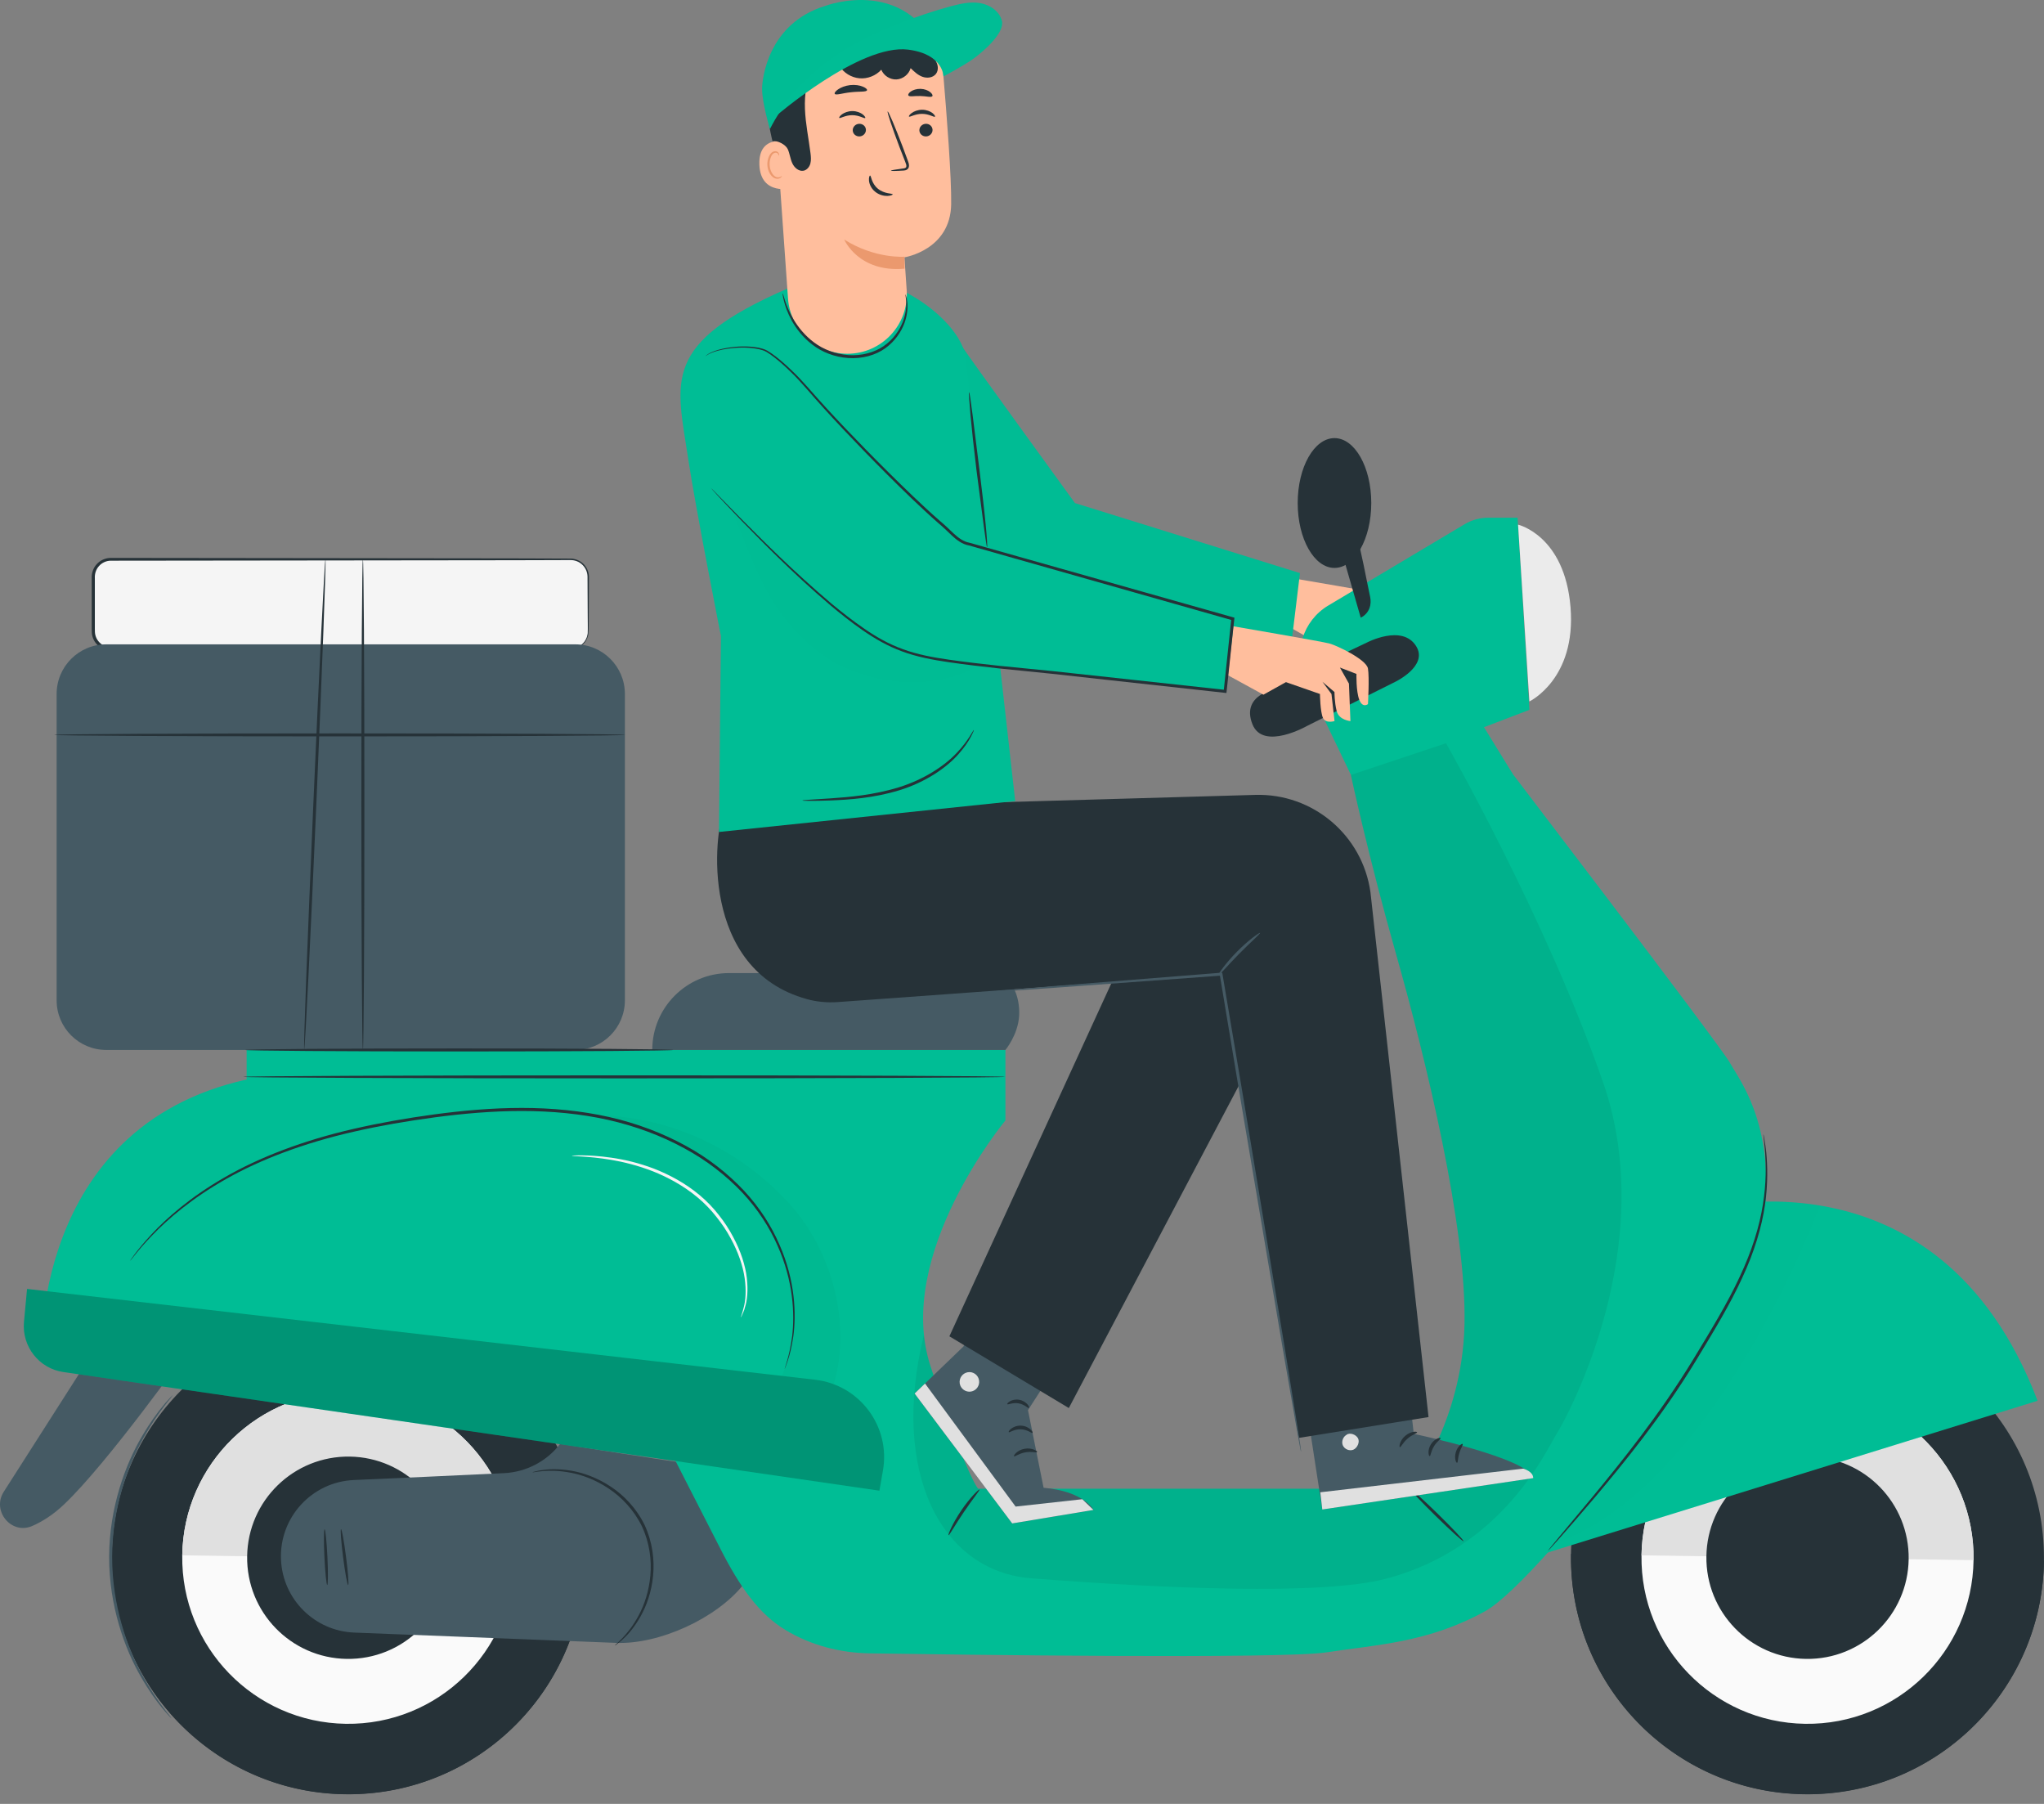 <svg width="136" height="120" viewBox="0 0 136 120" fill="none" xmlns="http://www.w3.org/2000/svg">
<rect x="0" y="0" width="136" height="120" fill="#808080" stroke="none"/>
<g clip-path="url(#clip0)">
<path d="M85.778 38.427C85.778 38.427 91.985 39.477 92.486 39.608C92.986 39.743 94.953 40.674 95.053 41.275C95.153 41.875 95.053 43.641 95.053 43.641C95.053 43.641 94.698 43.93 94.475 43.353C94.252 42.775 94.287 41.632 94.287 41.632L93.186 41.209L93.786 42.275L93.886 44.773C93.886 44.773 93.117 44.703 92.971 44.103C92.82 43.507 92.824 42.837 92.824 42.837L92.024 42.156L92.624 42.968L92.828 44.769C92.828 44.769 92.243 44.958 92.058 44.557C91.874 44.157 91.858 42.968 91.858 42.968L89.596 42.179L88.098 43.014L85.301 41.432L85.778 38.427Z" fill="#FFBE9D"/>
<path d="M64.042 23.083C64.069 23.206 71.523 33.466 71.523 33.466L86.494 38.123L85.812 43.745L67.463 40.051L60.952 32.577L64.042 23.083Z" fill="#00BD95"/>
<g opacity="0.2">
<g opacity="0.2">
<path opacity="0.2" d="M64.042 23.083C64.069 23.206 71.523 33.466 71.523 33.466L86.494 38.123L85.812 43.745L67.463 40.051L60.952 32.577L64.042 23.083Z" fill="black"/>
</g>
</g>
<path d="M37.968 43.164H7.377C6.731 43.164 6.203 42.641 6.203 41.99V38.376C6.203 37.73 6.727 37.203 7.377 37.203H37.965C38.611 37.203 39.138 37.726 39.138 38.376V41.99C39.142 42.641 38.615 43.164 37.968 43.164Z" fill="#F5F5F5"/>
<path d="M37.969 43.164C37.969 43.156 38.034 43.16 38.161 43.137C38.284 43.11 38.477 43.06 38.673 42.902C38.865 42.752 39.066 42.487 39.104 42.125C39.119 41.763 39.104 41.332 39.104 40.855C39.1 40.374 39.1 39.843 39.096 39.258C39.096 38.965 39.092 38.661 39.092 38.346C39.085 38.042 38.946 37.734 38.696 37.522C38.573 37.415 38.423 37.338 38.261 37.295C38.099 37.249 37.926 37.257 37.742 37.257C37.376 37.257 37.003 37.261 36.618 37.261C35.844 37.264 35.029 37.264 34.174 37.268C27.312 37.276 17.841 37.288 7.385 37.299C7.085 37.295 6.789 37.43 6.592 37.649C6.388 37.873 6.292 38.165 6.311 38.477C6.311 39.123 6.311 39.766 6.311 40.401C6.311 40.72 6.311 41.036 6.311 41.352V41.825C6.311 41.986 6.311 42.125 6.35 42.267C6.423 42.544 6.615 42.787 6.866 42.925C6.989 42.995 7.127 43.037 7.27 43.053C7.404 43.064 7.57 43.056 7.724 43.06C10.191 43.064 12.569 43.064 14.836 43.068C19.369 43.076 23.448 43.083 26.881 43.091C30.303 43.103 33.074 43.114 35.002 43.122C35.952 43.13 36.695 43.137 37.211 43.141C37.457 43.145 37.645 43.149 37.784 43.153C37.903 43.16 37.969 43.164 37.969 43.164C37.969 43.164 37.903 43.172 37.772 43.176C37.634 43.179 37.445 43.179 37.199 43.187C36.687 43.191 35.944 43.199 34.99 43.206C33.066 43.214 30.291 43.226 26.87 43.237C23.441 43.245 19.358 43.249 14.824 43.26C12.557 43.26 10.179 43.264 7.712 43.268C7.554 43.264 7.412 43.276 7.239 43.26C7.073 43.241 6.908 43.191 6.762 43.11C6.465 42.949 6.238 42.66 6.15 42.333C6.104 42.171 6.104 41.99 6.104 41.84V41.367C6.104 41.051 6.104 40.732 6.104 40.416C6.104 39.778 6.104 39.139 6.104 38.492C6.081 38.161 6.196 37.784 6.435 37.53C6.669 37.268 7.023 37.111 7.377 37.114C17.834 37.126 27.305 37.138 34.166 37.145C35.025 37.149 35.84 37.149 36.61 37.153C36.995 37.153 37.372 37.157 37.734 37.157C37.911 37.157 38.103 37.149 38.28 37.203C38.457 37.253 38.623 37.338 38.758 37.457C39.031 37.692 39.181 38.03 39.185 38.361C39.185 38.677 39.185 38.981 39.181 39.273C39.177 39.855 39.173 40.389 39.173 40.87C39.166 41.352 39.177 41.771 39.154 42.148C39.104 42.529 38.892 42.798 38.688 42.953C38.48 43.11 38.284 43.153 38.157 43.176C38.034 43.176 37.969 43.164 37.969 43.164Z" fill="#263238"/>
<path d="M121.017 119.332C129.697 118.914 136.396 111.539 135.979 102.859C135.561 94.178 128.186 87.48 119.506 87.897C110.825 88.314 104.127 95.689 104.544 104.37C104.961 113.05 112.336 119.749 121.017 119.332Z" fill="#263238"/>
<path d="M104.535 103.358C104.535 103.373 104.531 103.385 104.531 103.4C104.404 112.09 111.347 119.236 120.037 119.359C128.726 119.486 135.873 112.544 135.996 103.854C135.996 103.839 135.996 103.827 135.996 103.812L104.535 103.358Z" fill="#263238"/>
<path d="M109.219 103.465C109.13 109.565 114.006 114.583 120.106 114.672C126.206 114.76 131.224 109.885 131.313 103.785C131.401 97.685 126.525 92.667 120.425 92.578C114.326 92.49 109.307 97.366 109.219 103.465Z" fill="#FAFAFA"/>
<path d="M120.425 92.578C114.326 92.49 109.307 97.366 109.219 103.465L131.313 103.785C131.401 97.681 126.525 92.667 120.425 92.578Z" fill="#E0E0E0"/>
<path d="M113.537 103.527C113.483 107.244 116.454 110.3 120.167 110.354C123.885 110.408 126.941 107.437 126.995 103.723C127.048 100.006 124.078 96.95 120.364 96.896C116.646 96.842 113.591 99.809 113.537 103.527Z" fill="#263238"/>
<path d="M112.798 80.552C112.798 80.552 128.907 75.68 135.573 93.182L101.86 103.623L112.798 80.552Z" fill="#00BD95"/>
<path d="M23.933 119.335C32.613 118.917 39.312 111.542 38.895 102.862C38.478 94.181 31.103 87.483 22.422 87.9C13.742 88.317 7.043 95.692 7.46 104.373C7.877 113.053 15.252 119.752 23.933 119.335Z" fill="#263238"/>
<path d="M7.443 103.358C7.443 103.373 7.439 103.385 7.439 103.4C7.312 112.09 14.255 119.236 22.944 119.359C31.634 119.486 38.781 112.544 38.904 103.854C38.904 103.839 38.904 103.827 38.904 103.812L7.443 103.358Z" fill="#263238"/>
<path d="M12.126 103.465C12.038 109.565 16.914 114.583 23.014 114.672C29.113 114.76 34.132 109.885 34.22 103.785C34.309 97.685 29.433 92.667 23.333 92.578C17.233 92.49 12.215 97.365 12.126 103.465Z" fill="#FAFAFA"/>
<path d="M23.333 92.578C17.233 92.49 12.215 97.365 12.126 103.465L34.22 103.785C34.309 97.681 29.433 92.667 23.333 92.578Z" fill="#E0E0E0"/>
<path d="M16.444 103.527C16.39 107.244 19.361 110.3 23.075 110.354C26.793 110.408 29.848 107.437 29.902 103.723C29.956 100.006 26.985 96.95 23.271 96.896C19.554 96.842 16.498 99.809 16.444 103.527Z" fill="#263238"/>
<path d="M45.558 97.308C45.469 97.354 37.276 96.042 37.276 96.042C36.379 97.212 35.009 97.927 33.539 97.997C29.998 98.166 26.539 98.324 23.541 98.455C20.747 98.578 18.58 100.945 18.696 103.739V103.742C18.807 106.386 20.928 108.499 23.572 108.603L40.997 109.288C43.864 109.4 47.671 107.66 49.46 105.416L45.558 97.308Z" fill="#455A64"/>
<path d="M2.748 90.342C2.748 90.342 1.997 75.006 16.41 71.812V69.845H66.897V74.533C66.897 74.533 59.485 83.457 61.906 90.865C64.327 98.278 65.081 99.032 65.081 99.032H93.813C93.813 99.032 97.292 94.645 97.442 88.145C97.593 81.641 94.891 70.523 92.874 63.415C91.039 56.953 89.88 51.546 89.88 51.546L98.501 48.671C98.501 48.671 114.453 69.526 115.103 70.7C115.753 71.874 117.97 74.61 117.447 80.602C116.923 86.594 102.592 105.101 98.812 107.183C95.033 109.269 91.647 109.4 88.256 109.919C85.316 110.373 63.561 110.073 57.873 109.985C55.895 109.954 53.944 109.45 52.254 108.426C50.553 107.395 49.272 105.686 47.859 102.884L44.861 97.019L2.748 90.342Z" fill="#00BD95"/>
<path d="M6.612 89.276L0.25 99.236C-0.566 100.51 0.754 102.115 2.14 101.514C2.813 101.222 3.537 100.768 4.272 100.067C7.181 97.3 12.365 90.011 12.365 90.011L6.612 89.276Z" fill="#455A64"/>
<path d="M52.212 91.07C52.208 91.07 52.219 91.019 52.25 90.923C52.281 90.819 52.323 90.681 52.377 90.504C52.485 90.134 52.616 89.584 52.712 88.861C52.874 87.425 52.801 85.235 51.727 82.849C51.203 81.66 50.43 80.444 49.383 79.328C48.333 78.22 47.036 77.196 45.519 76.38C44.011 75.56 42.302 74.914 40.478 74.502C38.65 74.09 36.706 73.906 34.717 73.906C32.727 73.906 30.788 74.082 28.925 74.329C27.062 74.579 25.276 74.887 23.591 75.272C20.224 76.03 17.295 77.15 15.028 78.439C12.754 79.72 11.141 81.121 10.133 82.172C9.625 82.695 9.259 83.13 9.017 83.43C8.901 83.573 8.813 83.688 8.744 83.773C8.682 83.85 8.647 83.888 8.644 83.885C8.644 83.885 9.075 83.192 10.075 82.118C11.068 81.044 12.677 79.62 14.955 78.316C17.226 77 20.17 75.861 23.549 75.091C25.238 74.702 27.028 74.386 28.898 74.132C30.764 73.882 32.716 73.701 34.717 73.701C36.718 73.701 38.677 73.89 40.52 74.306C42.364 74.721 44.084 75.376 45.608 76.211C47.136 77.038 48.448 78.081 49.506 79.209C50.561 80.344 51.338 81.579 51.858 82.788C52.924 85.208 52.978 87.425 52.789 88.864C52.681 89.592 52.539 90.146 52.416 90.511C52.354 90.685 52.304 90.823 52.27 90.923C52.231 91.023 52.212 91.07 52.212 91.07Z" fill="#263238"/>
<path d="M49.302 87.625C49.279 87.617 49.387 87.383 49.491 86.944C49.61 86.505 49.66 85.84 49.549 85.039C49.437 84.235 49.129 83.307 48.61 82.364C48.356 81.891 48.044 81.421 47.678 80.963C47.32 80.502 46.901 80.063 46.428 79.667C45.477 78.87 44.422 78.308 43.426 77.912C42.421 77.523 41.475 77.292 40.67 77.157C39.866 77.023 39.204 76.965 38.75 76.938C38.292 76.911 38.042 76.9 38.042 76.884C38.042 76.876 38.103 76.873 38.227 76.865C38.346 76.861 38.527 76.853 38.754 76.857C39.212 76.861 39.877 76.896 40.693 77.015C41.509 77.13 42.471 77.35 43.495 77.735C44.511 78.131 45.589 78.697 46.558 79.509C47.043 79.917 47.471 80.363 47.836 80.837C48.206 81.302 48.521 81.787 48.775 82.272C49.295 83.234 49.595 84.189 49.691 85.016C49.787 85.84 49.714 86.521 49.568 86.959C49.522 87.186 49.425 87.344 49.383 87.46C49.337 87.575 49.306 87.629 49.302 87.625Z" fill="#F5F5F5"/>
<g opacity="0.4">
<g opacity="0.4">
<g opacity="0.4">
<path opacity="0.4" d="M39.416 74.19C42.237 74.729 44.703 75.741 47.016 77.284C49.329 78.828 51.103 81.017 52.108 83.611C53.116 86.205 52.966 89.642 51.904 91.789L55.471 92.085C56.672 88.079 55.364 83.165 52.477 80.028C49.094 76.349 44.438 74.19 39.416 74.19Z" fill="black"/>
</g>
</g>
</g>
<path d="M38.277 69.845H7.07C5.245 69.845 3.768 68.368 3.768 66.543V46.166C3.768 44.342 5.245 42.864 7.07 42.864H38.277C40.101 42.864 41.578 44.342 41.578 46.166V66.543C41.578 68.368 40.101 69.845 38.277 69.845Z" fill="#455A64"/>
<path d="M41.578 48.887C41.578 48.941 33.077 48.987 22.594 48.987C12.107 48.987 3.606 48.941 3.606 48.887C3.606 48.833 12.107 48.787 22.594 48.787C33.077 48.787 41.578 48.829 41.578 48.887Z" fill="#263238"/>
<path d="M66.87 71.635C66.87 71.689 55.521 71.735 41.529 71.735C27.528 71.735 16.186 71.689 16.186 71.635C16.186 71.581 27.532 71.535 41.529 71.535C55.525 71.531 66.87 71.577 66.87 71.635Z" fill="#263238"/>
<path d="M66.897 69.845C66.897 69.845 67.729 68.853 67.809 67.582C67.89 66.312 67.309 64.731 65.947 64.731H48.513C45.689 64.731 43.399 67.021 43.399 69.845H66.897Z" fill="#455A64"/>
<path d="M89.884 51.546L86.852 45.223C86.024 43.426 86.682 41.29 88.383 40.278L97.45 34.871C97.924 34.59 98.466 34.44 99.016 34.44H100.975L101.76 47.22L98.739 48.375L100.652 51.484L89.884 51.546Z" fill="#00BD95"/>
<path d="M101.006 34.901C101.006 34.901 104.108 35.614 104.497 40.393C104.885 45.177 101.76 46.662 101.76 46.662L101.006 34.901Z" fill="#EBEBEB"/>
<path d="M90.939 42.748C90.939 42.748 84.669 45.719 83.904 46.208C83.373 46.547 82.918 47.14 83.334 48.182C84.046 49.961 86.975 48.286 86.975 48.286L92.809 45.369C92.809 45.369 95.053 44.311 94.225 42.983C93.302 41.498 90.939 42.748 90.939 42.748Z" fill="#263238"/>
<path d="M82.064 41.663C82.064 41.663 87.952 42.672 88.453 42.806C88.953 42.941 90.919 43.872 91.019 44.473C91.12 45.073 91.019 46.839 91.019 46.839C91.019 46.839 90.665 47.128 90.442 46.551C90.219 45.974 90.254 44.831 90.254 44.831L89.153 44.407L89.753 45.473L89.853 47.971C89.853 47.971 89.084 47.902 88.937 47.301C88.787 46.705 88.791 46.035 88.791 46.035L87.991 45.354L88.591 46.166L88.795 47.967C88.795 47.967 88.21 48.156 88.025 47.755C87.841 47.355 87.825 46.166 87.825 46.166L85.562 45.377L84.065 46.212L81.71 44.923L82.064 41.663Z" fill="#FFBE9D"/>
<path d="M91.239 33.462C91.239 35.848 90.142 37.78 88.791 37.78C87.44 37.78 86.344 35.848 86.344 33.462C86.344 31.076 87.44 29.144 88.791 29.144C90.142 29.144 91.239 31.076 91.239 33.462Z" fill="#263238"/>
<path d="M89.195 36.429L90.538 41.09C91.139 40.786 91.266 40.185 91.166 39.712C90.827 38.115 90.638 36.98 90.265 35.579C90.219 35.44 89.195 36.429 89.195 36.429Z" fill="#263238"/>
<g opacity="0.4">
<g opacity="0.4">
<path opacity="0.4" d="M62.568 92.859C62.433 92.474 62.298 92.082 62.172 91.678C62.052 91.3 61.91 90.912 61.81 90.538C61.625 89.869 61.517 89.18 61.475 88.784C59.204 98.028 62.672 104.535 68.621 104.993C77.315 105.663 87.918 106.148 92.205 105.024C100.021 102.973 102.888 96.457 103.573 95.38C104.258 94.306 110.473 82.942 106.663 72.001C102.853 61.059 96.211 49.441 96.211 49.441L89.88 51.55C89.88 51.55 91.039 56.953 92.874 63.419C94.891 70.526 97.593 81.645 97.442 88.148C97.292 94.652 93.813 99.036 93.813 99.036H65.081C65.081 99.036 64.465 98.416 62.568 92.859Z" fill="black"/>
</g>
</g>
<path d="M1.597 87.937L1.801 85.743L54.248 91.785C57.207 92.132 59.266 94.899 58.746 97.835L58.512 99.163L4.229 91.273C2.602 91.043 1.447 89.573 1.597 87.937Z" fill="#00BD95"/>
<g opacity="0.6">
<g opacity="0.6">
<path opacity="0.6" d="M1.597 87.937L1.801 85.743L54.248 91.785C57.207 92.132 59.266 94.899 58.746 97.835L58.512 99.163L4.229 91.273C2.602 91.043 1.447 89.573 1.597 87.937Z" fill="black"/>
</g>
</g>
<g opacity="0.3">
<g opacity="0.3">
<g opacity="0.3">
<path opacity="0.3" d="M103.573 102.611C103.573 102.611 115.118 89.911 117.501 79.928C118.301 79.921 120.164 80.001 121.076 80.194C121.076 80.194 114.249 98.751 103.573 102.611Z" fill="black"/>
</g>
</g>
</g>
<path d="M117.331 75.453C117.339 75.453 117.358 75.56 117.393 75.772C117.424 75.984 117.485 76.295 117.524 76.699C117.597 77.508 117.647 78.701 117.435 80.148C117.227 81.595 116.731 83.28 115.911 85.027C115.111 86.782 114.002 88.595 112.855 90.492C110.543 94.298 107.968 97.408 106.098 99.632C105.159 100.741 104.381 101.626 103.842 102.238C103.581 102.53 103.373 102.761 103.219 102.934C103.073 103.092 102.996 103.173 102.992 103.169C102.988 103.165 103.053 103.077 103.188 102.907C103.334 102.73 103.535 102.488 103.785 102.184C104.32 101.545 105.066 100.644 105.99 99.54C107.833 97.296 110.381 94.175 112.686 90.388C113.837 88.491 114.941 86.69 115.746 84.951C116.569 83.219 117.073 81.556 117.297 80.128C117.527 78.697 117.501 77.519 117.447 76.711C117.42 76.307 117.37 75.995 117.354 75.78C117.331 75.568 117.323 75.453 117.331 75.453Z" fill="#263238"/>
<path d="M97.373 102.519C97.335 102.557 96.507 101.81 95.526 100.848C94.545 99.886 93.779 99.074 93.817 99.036C93.856 98.997 94.683 99.744 95.668 100.706C96.646 101.668 97.412 102.48 97.373 102.519Z" fill="#263238"/>
<path d="M63.111 102.126C63.064 102.103 63.38 101.329 63.957 100.483C64.531 99.632 65.135 99.051 65.169 99.09C65.212 99.128 64.684 99.759 64.123 100.598C63.553 101.429 63.161 102.153 63.111 102.126Z" fill="#263238"/>
<path d="M40.924 109.457C40.878 109.419 41.752 108.861 42.498 107.456C42.872 106.763 43.176 105.859 43.272 104.82C43.368 103.789 43.218 102.619 42.71 101.533C42.183 100.456 41.371 99.605 40.509 99.028C39.643 98.447 38.75 98.116 37.976 97.97C36.414 97.666 35.433 97.997 35.433 97.935C35.433 97.927 35.49 97.912 35.606 97.885C35.721 97.862 35.887 97.808 36.11 97.789C36.553 97.72 37.211 97.7 38.003 97.835C38.796 97.966 39.72 98.293 40.613 98.878C41.505 99.459 42.348 100.333 42.891 101.449C43.414 102.572 43.56 103.777 43.453 104.839C43.349 105.901 43.018 106.825 42.621 107.525C42.229 108.226 41.798 108.726 41.463 109.026C41.305 109.188 41.159 109.28 41.067 109.357C40.982 109.43 40.928 109.465 40.924 109.457Z" fill="#263238"/>
<path d="M21.774 105.44C21.721 105.443 21.636 104.612 21.586 103.588C21.536 102.565 21.544 101.734 21.597 101.73C21.651 101.726 21.736 102.553 21.786 103.581C21.836 104.604 21.828 105.436 21.774 105.44Z" fill="#263238"/>
<path d="M23.164 105.44C23.11 105.447 22.96 104.62 22.829 103.596C22.698 102.569 22.637 101.734 22.69 101.726C22.744 101.718 22.894 102.546 23.025 103.573C23.16 104.597 23.221 105.436 23.164 105.44Z" fill="#263238"/>
<path d="M44.796 69.845C44.796 69.899 38.419 69.945 30.557 69.945C22.69 69.945 16.314 69.899 16.314 69.845C16.314 69.791 22.69 69.745 30.557 69.745C38.419 69.745 44.796 69.791 44.796 69.845Z" fill="#263238"/>
<path d="M24.145 69.826C24.091 69.826 24.045 62.522 24.045 53.516C24.045 44.507 24.091 37.203 24.145 37.203C24.199 37.203 24.245 44.503 24.245 53.516C24.245 62.526 24.199 69.826 24.145 69.826Z" fill="#263238"/>
<path d="M20.239 69.803C20.185 69.799 20.458 62.502 20.847 53.501C21.239 44.499 21.601 37.203 21.655 37.207C21.709 37.211 21.436 44.507 21.047 53.509C20.658 62.506 20.297 69.803 20.239 69.803Z" fill="#263238"/>
<path d="M11.407 114.306C11.403 114.31 11.345 114.252 11.237 114.137C11.133 114.018 10.972 113.852 10.787 113.618C10.406 113.16 9.898 112.459 9.367 111.532C8.305 109.696 7.25 106.825 7.262 103.542C7.277 100.256 8.355 97.396 9.433 95.568C9.971 94.645 10.487 93.948 10.868 93.494C11.053 93.259 11.218 93.098 11.322 92.978C11.43 92.863 11.488 92.805 11.491 92.809C11.495 92.813 11.449 92.882 11.353 93.005C11.261 93.132 11.103 93.302 10.93 93.54C10.568 94.01 10.071 94.714 9.556 95.638C8.517 97.469 7.474 100.298 7.462 103.542C7.451 106.783 8.467 109.623 9.49 111.462C9.998 112.39 10.487 113.098 10.849 113.571C11.022 113.814 11.176 113.987 11.268 114.11C11.364 114.233 11.415 114.303 11.407 114.306Z" fill="#455A64"/>
<path d="M66.54 84.985L66.42 85.212L64.103 89.573L60.855 92.701L67.348 101.341L72.759 100.444C72.759 100.444 72.15 99.209 69.437 98.97L68.398 93.806L72.212 87.894" fill="#455A64"/>
<path d="M60.855 92.701L67.348 101.341L72.755 100.444L72.012 99.732L67.575 100.221L61.548 92.035L60.855 92.701Z" fill="#E0E0E0"/>
<path d="M69.006 96.596C68.975 96.657 68.633 96.534 68.217 96.615C67.798 96.684 67.525 96.923 67.471 96.873C67.413 96.842 67.663 96.465 68.171 96.376C68.679 96.284 69.049 96.546 69.006 96.596Z" fill="#263238"/>
<path d="M68.702 95.322C68.656 95.368 68.36 95.091 67.917 95.08C67.471 95.064 67.159 95.322 67.117 95.272C67.094 95.249 67.14 95.149 67.278 95.041C67.413 94.933 67.648 94.829 67.925 94.837C68.202 94.845 68.429 94.964 68.556 95.083C68.687 95.199 68.725 95.303 68.702 95.322Z" fill="#263238"/>
<path d="M68.464 93.663C68.41 93.702 68.171 93.421 67.775 93.356C67.378 93.282 67.059 93.467 67.02 93.409C67.001 93.386 67.059 93.298 67.198 93.217C67.336 93.136 67.563 93.071 67.817 93.117C68.067 93.163 68.26 93.298 68.364 93.421C68.468 93.544 68.491 93.648 68.464 93.663Z" fill="#263238"/>
<path d="M69.699 92.139C69.638 92.174 69.433 91.889 69.064 91.728C68.698 91.554 68.352 91.589 68.337 91.524C68.31 91.466 68.71 91.3 69.164 91.508C69.614 91.712 69.761 92.12 69.699 92.139Z" fill="#263238"/>
<path d="M70.219 90.912C70.195 90.935 69.98 90.746 69.653 90.423C69.468 90.234 69.28 90.042 69.087 89.85C68.987 89.734 68.86 89.642 68.764 89.453C68.718 89.357 68.702 89.238 68.741 89.118C68.775 88.995 68.918 88.895 69.037 88.895C69.28 88.891 69.43 88.991 69.588 89.072C69.737 89.165 69.868 89.276 69.98 89.392C70.199 89.63 70.326 89.896 70.392 90.127C70.523 90.596 70.411 90.896 70.392 90.885C70.349 90.881 70.392 90.592 70.23 90.18C70.149 89.977 70.019 89.749 69.818 89.546C69.718 89.445 69.599 89.353 69.468 89.276C69.341 89.203 69.176 89.126 69.06 89.134C69.006 89.141 68.983 89.161 68.968 89.199C68.953 89.242 68.956 89.303 68.979 89.353C69.029 89.465 69.153 89.58 69.253 89.696C69.433 89.903 69.607 90.103 69.78 90.304C70.072 90.662 70.242 90.889 70.219 90.912Z" fill="#263238"/>
<path d="M70.438 91.039C70.411 91.043 70.384 90.754 70.623 90.381C70.857 90.027 71.427 89.592 72.177 89.826C72.235 89.861 72.285 89.93 72.293 90.007C72.301 90.084 72.281 90.142 72.254 90.188C72.204 90.284 72.139 90.334 72.089 90.392C71.977 90.5 71.862 90.596 71.743 90.673C71.508 90.831 71.269 90.931 71.065 90.989C70.653 91.104 70.384 91.066 70.388 91.039C70.384 91 70.642 90.977 71.011 90.827C71.196 90.754 71.408 90.646 71.616 90.488C71.719 90.411 71.823 90.323 71.924 90.223C71.974 90.169 72.023 90.119 72.043 90.077C72.062 90.027 72.058 90.038 72.047 90.027C72.027 90.011 71.95 90 71.881 89.996C71.812 89.992 71.743 89.992 71.673 90C71.539 90.011 71.412 90.046 71.292 90.092C71.058 90.184 70.88 90.334 70.757 90.484C70.515 90.785 70.476 91.05 70.438 91.039Z" fill="#263238"/>
<path d="M65.142 91.82C65.2 92.174 64.962 92.509 64.608 92.57C64.254 92.628 63.919 92.389 63.857 92.035C63.799 91.681 64.038 91.347 64.392 91.285C64.75 91.223 65.085 91.466 65.142 91.82Z" fill="#E0E0E0"/>
<path d="M86.243 89.141L87.979 100.41L102.011 98.324C101.73 96.996 94.067 95.384 94.067 95.384L93.251 88.118L86.243 89.141Z" fill="#455A64"/>
<path d="M89.642 95.422C89.38 95.537 89.238 95.868 89.341 96.134C89.445 96.4 89.784 96.546 90.046 96.438C90.307 96.326 90.492 95.934 90.358 95.68C90.223 95.426 89.819 95.276 89.592 95.445" fill="#E0E0E0"/>
<path d="M87.979 100.414L87.848 99.27L101.352 97.697C101.352 97.697 102.018 97.874 102.014 98.328L87.979 100.414Z" fill="#E0E0E0"/>
<path d="M94.287 95.28C94.294 95.349 93.956 95.43 93.652 95.703C93.34 95.965 93.209 96.288 93.144 96.269C93.078 96.265 93.121 95.842 93.494 95.518C93.867 95.195 94.294 95.214 94.287 95.28Z" fill="#263238"/>
<path d="M95.849 95.668C95.876 95.734 95.595 95.892 95.407 96.219C95.207 96.538 95.195 96.861 95.126 96.865C95.064 96.885 94.956 96.492 95.199 96.092C95.441 95.695 95.838 95.607 95.849 95.668Z" fill="#263238"/>
<path d="M96.95 97.308C96.888 97.331 96.742 97.004 96.865 96.604C96.981 96.2 97.285 96.003 97.319 96.057C97.365 96.107 97.189 96.342 97.096 96.673C96.992 97 97.015 97.289 96.95 97.308Z" fill="#263238"/>
<path d="M93.917 93.644C93.898 93.71 93.571 93.663 93.186 93.748C92.801 93.825 92.52 93.998 92.474 93.944C92.428 93.902 92.682 93.602 93.136 93.509C93.59 93.417 93.944 93.586 93.917 93.644Z" fill="#263238"/>
<path d="M93.336 92.028C93.34 92.055 93.078 92.139 92.632 92.128C92.413 92.124 92.147 92.089 91.862 92.012C91.72 91.974 91.574 91.924 91.427 91.858C91.358 91.828 91.273 91.797 91.189 91.724C91.104 91.662 91.031 91.489 91.104 91.366C91.162 91.246 91.281 91.181 91.381 91.166C91.485 91.147 91.57 91.154 91.651 91.162C91.812 91.177 91.966 91.208 92.109 91.246C92.393 91.327 92.636 91.451 92.82 91.574C93.19 91.828 93.34 92.066 93.317 92.082C93.29 92.109 93.098 91.916 92.732 91.72C92.547 91.62 92.316 91.524 92.051 91.458C91.916 91.427 91.778 91.404 91.627 91.393C91.474 91.377 91.347 91.393 91.32 91.466C91.308 91.493 91.308 91.504 91.347 91.543C91.385 91.578 91.45 91.608 91.52 91.639C91.654 91.701 91.793 91.754 91.924 91.797C92.186 91.882 92.432 91.931 92.644 91.955C93.067 92.012 93.332 91.993 93.336 92.028Z" fill="#263238"/>
<path d="M93.263 92.139C93.24 92.155 93.067 91.928 92.978 91.489C92.932 91.27 92.917 91 92.959 90.704C92.982 90.558 93.017 90.404 93.075 90.25C93.136 90.1 93.209 89.9 93.471 89.826C93.609 89.799 93.74 89.892 93.794 89.98C93.856 90.069 93.875 90.15 93.906 90.227C93.956 90.388 93.975 90.546 93.975 90.7C93.975 91.004 93.89 91.273 93.783 91.47C93.563 91.874 93.29 91.997 93.278 91.978C93.251 91.947 93.471 91.778 93.629 91.397C93.706 91.208 93.763 90.969 93.752 90.704C93.748 90.573 93.725 90.434 93.679 90.3C93.636 90.154 93.559 90.042 93.505 90.065C93.436 90.073 93.332 90.204 93.294 90.331C93.24 90.465 93.201 90.604 93.174 90.739C93.124 91.004 93.121 91.254 93.144 91.458C93.186 91.878 93.298 92.124 93.263 92.139Z" fill="#263238"/>
<path d="M75.202 62.672L63.168 88.895L71.115 93.667L87.756 62.114" fill="#263238"/>
<path d="M95.049 94.267L86.413 95.653L81.244 64.812L55.71 66.663C55.033 66.705 54.352 66.647 53.697 66.466C46.524 64.5 47.497 55.36 48.186 53.894L83.519 52.878C87.352 52.766 90.654 55.556 91.185 59.355L95.049 94.267Z" fill="#263238"/>
<path d="M47.84 55.344L47.967 42.306C47.967 42.306 46.285 33.828 45.785 30.495C45.011 25.319 43.953 22.864 52.427 19.184L54.278 18.469L57.145 18.507C60.567 18.765 64.169 21.855 64.25 23.907L67.548 53.289L47.84 55.344Z" fill="#00BD95"/>
<path d="M48.371 22.217C48.371 22.217 45.981 27.366 46.458 32.057L55.375 40.617C57.376 42.841 59.874 43.788 63.072 43.98L81.521 45.997L82.033 41.171L64.481 36.199C63.784 36.072 63.434 35.34 62.899 34.875L48.371 22.217Z" fill="#00BD95"/>
<path d="M46.928 23.699C46.928 23.699 47.028 23.587 47.282 23.46C47.536 23.337 47.936 23.21 48.475 23.125C49.01 23.048 49.687 22.991 50.468 23.129C50.661 23.175 50.865 23.221 51.053 23.329C51.238 23.437 51.415 23.564 51.596 23.699C51.954 23.976 52.312 24.291 52.674 24.642C53.413 25.331 54.113 26.204 54.933 27.089C55.748 27.978 56.649 28.925 57.627 29.922C58.6 30.918 59.651 31.961 60.778 33.039C61.344 33.574 61.925 34.12 62.541 34.655C62.853 34.913 63.161 35.213 63.457 35.494C63.757 35.771 64.1 36.029 64.492 36.102H64.496H64.5C69.718 37.576 75.707 39.27 82.052 41.067L82.133 41.09L82.126 41.175C82.091 41.517 82.049 41.886 82.01 42.256C81.876 43.537 81.741 44.807 81.614 46L81.602 46.1L81.502 46.089C78.82 45.793 76.207 45.508 73.694 45.231C72.435 45.092 71.204 44.958 69.999 44.823C68.791 44.7 67.613 44.58 66.463 44.465C65.312 44.338 64.196 44.207 63.114 44.049C62.033 43.892 60.982 43.691 60.016 43.33C59.047 42.976 58.181 42.468 57.403 41.929C56.622 41.386 55.914 40.82 55.248 40.262C52.612 38.011 50.676 36.002 49.333 34.632C48.667 33.943 48.156 33.401 47.813 33.031C47.648 32.85 47.52 32.708 47.428 32.608C47.343 32.512 47.301 32.458 47.301 32.458C47.301 32.458 47.351 32.5 47.44 32.593C47.536 32.689 47.667 32.827 47.84 33.004C48.198 33.37 48.717 33.901 49.383 34.582C50.742 35.937 52.693 37.93 55.333 40.162C55.999 40.713 56.711 41.275 57.488 41.809C58.261 42.344 59.116 42.841 60.07 43.183C61.025 43.537 62.06 43.73 63.141 43.884C64.219 44.038 65.335 44.169 66.486 44.292C67.636 44.407 68.814 44.523 70.022 44.642C71.227 44.773 72.462 44.907 73.717 45.042C76.23 45.315 78.843 45.6 81.529 45.893L81.418 45.981C81.544 44.788 81.679 43.518 81.814 42.237C81.852 41.867 81.891 41.498 81.929 41.155L82.002 41.263C75.656 39.462 69.672 37.761 64.454 36.279L64.461 36.283C64.007 36.199 63.645 35.914 63.338 35.629C63.026 35.333 62.745 35.056 62.425 34.79C61.81 34.251 61.225 33.701 60.659 33.162C59.535 32.081 58.489 31.03 57.515 30.029C56.545 29.029 55.648 28.078 54.833 27.182C54.013 26.289 53.324 25.415 52.597 24.726C52.239 24.376 51.885 24.057 51.534 23.783C51.357 23.649 51.184 23.518 51.007 23.414C50.834 23.31 50.634 23.264 50.449 23.218C49.687 23.071 49.01 23.122 48.479 23.187C47.944 23.26 47.544 23.375 47.29 23.491C47.039 23.606 46.935 23.706 46.928 23.699Z" fill="#263238"/>
<path d="M51.535 7.162L52.431 19.854C52.577 21.925 54.301 23.533 56.38 23.533C58.666 23.533 60.478 21.598 60.328 19.315C60.247 18.107 60.178 17.118 60.178 17.118C60.178 17.118 63.249 16.641 63.288 13.57C63.311 11.796 63.003 7.77 62.741 4.684C62.564 2.598 60.817 0.997 58.723 0.997H56.868C53.67 1.185 51.257 3.972 51.535 7.162Z" fill="#FFBE9D"/>
<path d="M60.178 17.076C60.178 17.076 58.235 17.233 56.172 15.936C56.172 15.936 57.118 18.149 60.186 17.872L60.178 17.076Z" fill="#EB996E"/>
<path d="M62.048 8.632C62.056 8.863 61.867 9.063 61.625 9.075C61.383 9.086 61.182 8.909 61.171 8.678C61.163 8.447 61.352 8.247 61.594 8.236C61.837 8.224 62.037 8.401 62.048 8.632Z" fill="#263238"/>
<path d="M62.21 7.762C62.156 7.82 61.825 7.574 61.352 7.574C60.878 7.57 60.532 7.812 60.482 7.755C60.455 7.728 60.513 7.628 60.663 7.516C60.813 7.408 61.063 7.301 61.359 7.301C61.652 7.301 61.902 7.412 62.044 7.52C62.187 7.635 62.237 7.739 62.21 7.762Z" fill="#263238"/>
<path d="M57.615 8.632C57.623 8.863 57.434 9.063 57.192 9.075C56.949 9.086 56.749 8.909 56.737 8.678C56.73 8.447 56.918 8.247 57.161 8.236C57.403 8.224 57.607 8.401 57.615 8.632Z" fill="#263238"/>
<path d="M57.569 7.851C57.515 7.908 57.18 7.662 56.711 7.662C56.237 7.658 55.891 7.901 55.841 7.843C55.818 7.816 55.872 7.716 56.022 7.604C56.172 7.497 56.422 7.389 56.718 7.389C57.011 7.389 57.261 7.5 57.403 7.608C57.546 7.724 57.596 7.827 57.569 7.851Z" fill="#263238"/>
<path d="M59.281 11.353C59.278 11.326 59.574 11.276 60.047 11.214C60.166 11.203 60.282 11.18 60.301 11.095C60.328 11.007 60.278 10.88 60.22 10.737C60.109 10.445 59.989 10.141 59.862 9.817C59.366 8.509 59.008 7.435 59.062 7.416C59.116 7.397 59.558 8.44 60.055 9.748C60.174 10.071 60.29 10.379 60.397 10.672C60.444 10.81 60.521 10.964 60.459 11.145C60.428 11.234 60.34 11.299 60.263 11.322C60.186 11.345 60.117 11.345 60.059 11.349C59.581 11.38 59.281 11.38 59.281 11.353Z" fill="#263238"/>
<path d="M57.892 11.68C57.969 11.676 57.969 12.188 58.408 12.55C58.846 12.915 59.393 12.858 59.397 12.927C59.404 12.958 59.274 13.027 59.043 13.035C58.816 13.042 58.485 12.969 58.219 12.746C57.95 12.523 57.838 12.226 57.819 12.015C57.8 11.803 57.857 11.676 57.892 11.68Z" fill="#263238"/>
<path d="M57.688 6.004C57.642 6.131 57.169 6.073 56.614 6.138C56.06 6.192 55.614 6.358 55.541 6.242C55.506 6.188 55.587 6.065 55.768 5.942C55.945 5.819 56.233 5.7 56.564 5.661C56.895 5.626 57.203 5.676 57.403 5.761C57.607 5.842 57.711 5.942 57.688 6.004Z" fill="#263238"/>
<path d="M62.037 6.396C61.952 6.504 61.629 6.392 61.236 6.388C60.844 6.369 60.513 6.462 60.44 6.35C60.405 6.296 60.459 6.188 60.601 6.088C60.744 5.988 60.982 5.904 61.252 5.911C61.521 5.919 61.752 6.015 61.891 6.127C62.025 6.234 62.072 6.346 62.037 6.396Z" fill="#263238"/>
<path d="M52.57 9.467C52.516 9.444 50.457 8.844 50.526 10.945C50.592 13.046 52.689 12.546 52.689 12.484C52.689 12.423 52.57 9.467 52.57 9.467Z" fill="#FFBE9D"/>
<path d="M52.023 11.707C52.016 11.699 51.989 11.734 51.927 11.765C51.869 11.796 51.765 11.815 51.654 11.78C51.431 11.707 51.23 11.361 51.207 10.98C51.196 10.787 51.23 10.606 51.292 10.452C51.35 10.298 51.446 10.187 51.558 10.164C51.669 10.133 51.75 10.198 51.777 10.256C51.808 10.314 51.796 10.356 51.808 10.36C51.815 10.364 51.85 10.322 51.831 10.237C51.819 10.194 51.796 10.148 51.742 10.11C51.692 10.071 51.615 10.052 51.538 10.064C51.377 10.079 51.234 10.233 51.165 10.402C51.088 10.572 51.046 10.776 51.057 10.991C51.084 11.415 51.315 11.803 51.619 11.88C51.769 11.915 51.889 11.865 51.95 11.815C52.019 11.757 52.027 11.711 52.023 11.707Z" fill="#EB996E"/>
<path d="M51.4 9.398C51.719 9.321 52.273 9.617 52.412 9.917C52.55 10.218 52.577 10.556 52.716 10.857C52.851 11.157 53.158 11.426 53.482 11.353C53.701 11.299 53.863 11.095 53.92 10.872C53.978 10.652 53.955 10.422 53.928 10.194C53.805 9.213 53.597 8.24 53.559 7.254C53.52 6.265 53.659 5.242 54.178 4.399C54.698 3.556 55.648 2.936 56.634 3.017C57.288 3.071 57.884 3.41 58.535 3.502C59.304 3.61 60.117 3.337 60.667 2.79C60.736 2.721 61.067 2.505 61.067 2.505C61.067 2.455 61.021 2.017 60.848 1.855C59.562 0.666 57.242 0.335 55.544 0.762C53.843 1.189 52.25 2.39 51.519 3.983C50.78 5.569 50.996 7.785 51.4 9.398Z" fill="#263238"/>
<path d="M62.771 4.21C62.771 4.21 54.713 1.616 51.226 8.59C51.226 8.59 50.706 6.846 50.706 5.907C50.706 5.284 51.08 1.562 54.909 0.393C54.905 0.393 60.674 -1.809 62.771 4.21Z" fill="#00BD95"/>
<path d="M55.849 4.383C56.133 4.845 56.641 5.157 57.18 5.207C57.719 5.257 58.277 5.038 58.639 4.637C58.797 5.034 59.224 5.307 59.651 5.284C60.078 5.261 60.474 4.945 60.59 4.533C60.825 4.761 61.067 4.995 61.375 5.107C61.683 5.219 62.068 5.176 62.272 4.918C62.476 4.657 62.418 4.26 62.218 3.995C62.018 3.729 61.706 3.571 61.402 3.444C60.444 3.044 59.389 2.844 58.362 2.983C57.334 3.121 56.337 3.621 55.695 4.433" fill="#263238"/>
<g opacity="0.4">
<g opacity="0.4">
<g opacity="0.4">
<g opacity="0.4">
<path opacity="0.4" d="M62.771 4.21C62.771 4.21 61.855 3.117 60.208 3.048C57.83 2.944 53.381 4.279 51.226 8.594C51.226 8.594 50.706 6.85 50.706 5.911C50.706 5.288 51.08 1.566 54.909 0.396C54.905 0.393 60.674 -1.809 62.771 4.21Z" fill="black"/>
</g>
</g>
</g>
</g>
<path d="M51.561 7.774C52.758 5.946 54.405 4.433 56.257 3.275C58.108 2.117 61.171 0.974 63.284 0.412C63.919 0.242 64.577 0.096 65.223 0.208C65.87 0.319 66.501 0.75 66.663 1.385C66.863 2.182 65.45 3.41 64.788 3.891C64.126 4.372 62.772 5.084 62.772 5.084C62.772 5.084 62.791 3.606 60.428 3.302C57.215 2.89 51.561 7.774 51.561 7.774Z" fill="#00BD95"/>
<g opacity="0.3">
<g opacity="0.3">
<g opacity="0.3">
<path opacity="0.3" d="M48.725 33.962C49.556 35.968 50.395 38.442 51.6 40.247C52.804 42.052 54.413 43.653 56.418 44.492C58.931 45.542 61.906 45.716 64.407 44.634C64.611 44.546 65.012 44.434 64.973 44.215C64.973 44.215 64.146 44.122 63.888 44.08C58.831 43.226 58.285 42.602 55.864 40.69C54.359 39.497 51.011 35.891 48.725 33.962Z" fill="black"/>
</g>
</g>
</g>
<path d="M64.796 48.563C64.808 48.567 64.742 48.74 64.585 49.033C64.43 49.325 64.165 49.73 63.769 50.172C62.983 51.065 61.59 52.031 59.851 52.566C58.115 53.101 56.468 53.197 55.294 53.247C54.706 53.27 54.228 53.274 53.901 53.274C53.57 53.274 53.389 53.266 53.389 53.251C53.389 53.236 53.57 53.22 53.897 53.197C54.267 53.174 54.733 53.143 55.287 53.108C56.453 53.024 58.084 52.901 59.793 52.377C61.498 51.85 62.872 50.926 63.665 50.076C64.473 49.229 64.758 48.536 64.796 48.563Z" fill="#263238"/>
<path d="M86.567 96.573C86.563 96.573 86.551 96.534 86.536 96.454C86.517 96.361 86.494 96.246 86.467 96.099C86.409 95.776 86.324 95.318 86.22 94.733C86.013 93.532 85.712 91.82 85.347 89.707C84.627 85.451 83.634 79.59 82.537 73.117C82.049 70.188 81.579 67.382 81.156 64.823L81.256 64.9C76.772 65.227 72.936 65.508 70.207 65.708C68.86 65.801 67.786 65.874 67.036 65.924C66.678 65.943 66.397 65.962 66.189 65.974C66.101 65.978 66.028 65.981 65.97 65.981C65.92 65.981 65.897 65.981 65.897 65.978C65.897 65.974 65.92 65.97 65.97 65.962C66.028 65.955 66.101 65.947 66.185 65.939C66.389 65.92 66.67 65.893 67.028 65.858C67.779 65.793 68.852 65.704 70.195 65.589C72.92 65.374 76.753 65.066 81.237 64.708L81.321 64.7L81.337 64.785C81.768 67.34 82.241 70.145 82.734 73.074C83.807 79.551 84.781 85.416 85.485 89.676C85.828 91.793 86.105 93.509 86.297 94.71C86.386 95.295 86.459 95.753 86.509 96.08C86.528 96.23 86.547 96.346 86.559 96.438C86.567 96.53 86.571 96.573 86.567 96.573Z" fill="#455A64"/>
<path d="M83.838 62.06C83.873 62.106 83.203 62.683 82.437 63.461C81.671 64.234 81.106 64.919 81.06 64.881C81.017 64.85 81.518 64.103 82.295 63.318C83.069 62.533 83.807 62.018 83.838 62.06Z" fill="#455A64"/>
<path d="M60.247 19.589C60.255 19.589 60.27 19.631 60.294 19.716C60.32 19.8 60.343 19.927 60.367 20.093C60.405 20.424 60.386 20.924 60.178 21.494C59.97 22.055 59.566 22.687 58.912 23.16C58.261 23.633 57.361 23.88 56.441 23.818C55.518 23.756 54.671 23.41 54.044 22.921C53.409 22.436 52.974 21.852 52.681 21.332C52.393 20.805 52.239 20.347 52.162 20.023C52.123 19.862 52.096 19.735 52.085 19.65C52.073 19.566 52.069 19.519 52.077 19.515C52.119 19.5 52.216 20.25 52.808 21.263C53.108 21.759 53.543 22.317 54.159 22.775C54.767 23.237 55.579 23.56 56.46 23.622C57.338 23.68 58.188 23.449 58.812 23.01C59.439 22.575 59.836 21.979 60.055 21.444C60.267 20.905 60.313 20.424 60.297 20.1C60.278 19.77 60.228 19.592 60.247 19.589Z" fill="#263238"/>
<path d="M65.677 36.395C65.662 36.395 65.635 36.252 65.597 35.995C65.554 35.691 65.5 35.325 65.443 34.894C65.316 33.913 65.15 32.65 64.969 31.257C64.796 29.833 64.658 28.544 64.573 27.609C64.531 27.139 64.5 26.762 64.484 26.5C64.469 26.239 64.465 26.092 64.481 26.092C64.496 26.092 64.523 26.235 64.561 26.493C64.604 26.797 64.654 27.162 64.712 27.593C64.835 28.575 64.992 29.837 65.166 31.234C65.339 32.654 65.493 33.943 65.581 34.878C65.627 35.344 65.658 35.725 65.674 35.987C65.689 36.245 65.689 36.391 65.677 36.395Z" fill="#263238"/>
</g>
<defs>
<clipPath id="clip0">
<rect width="136" height="119.359" fill="white"/>
</clipPath>
</defs>
</svg>
